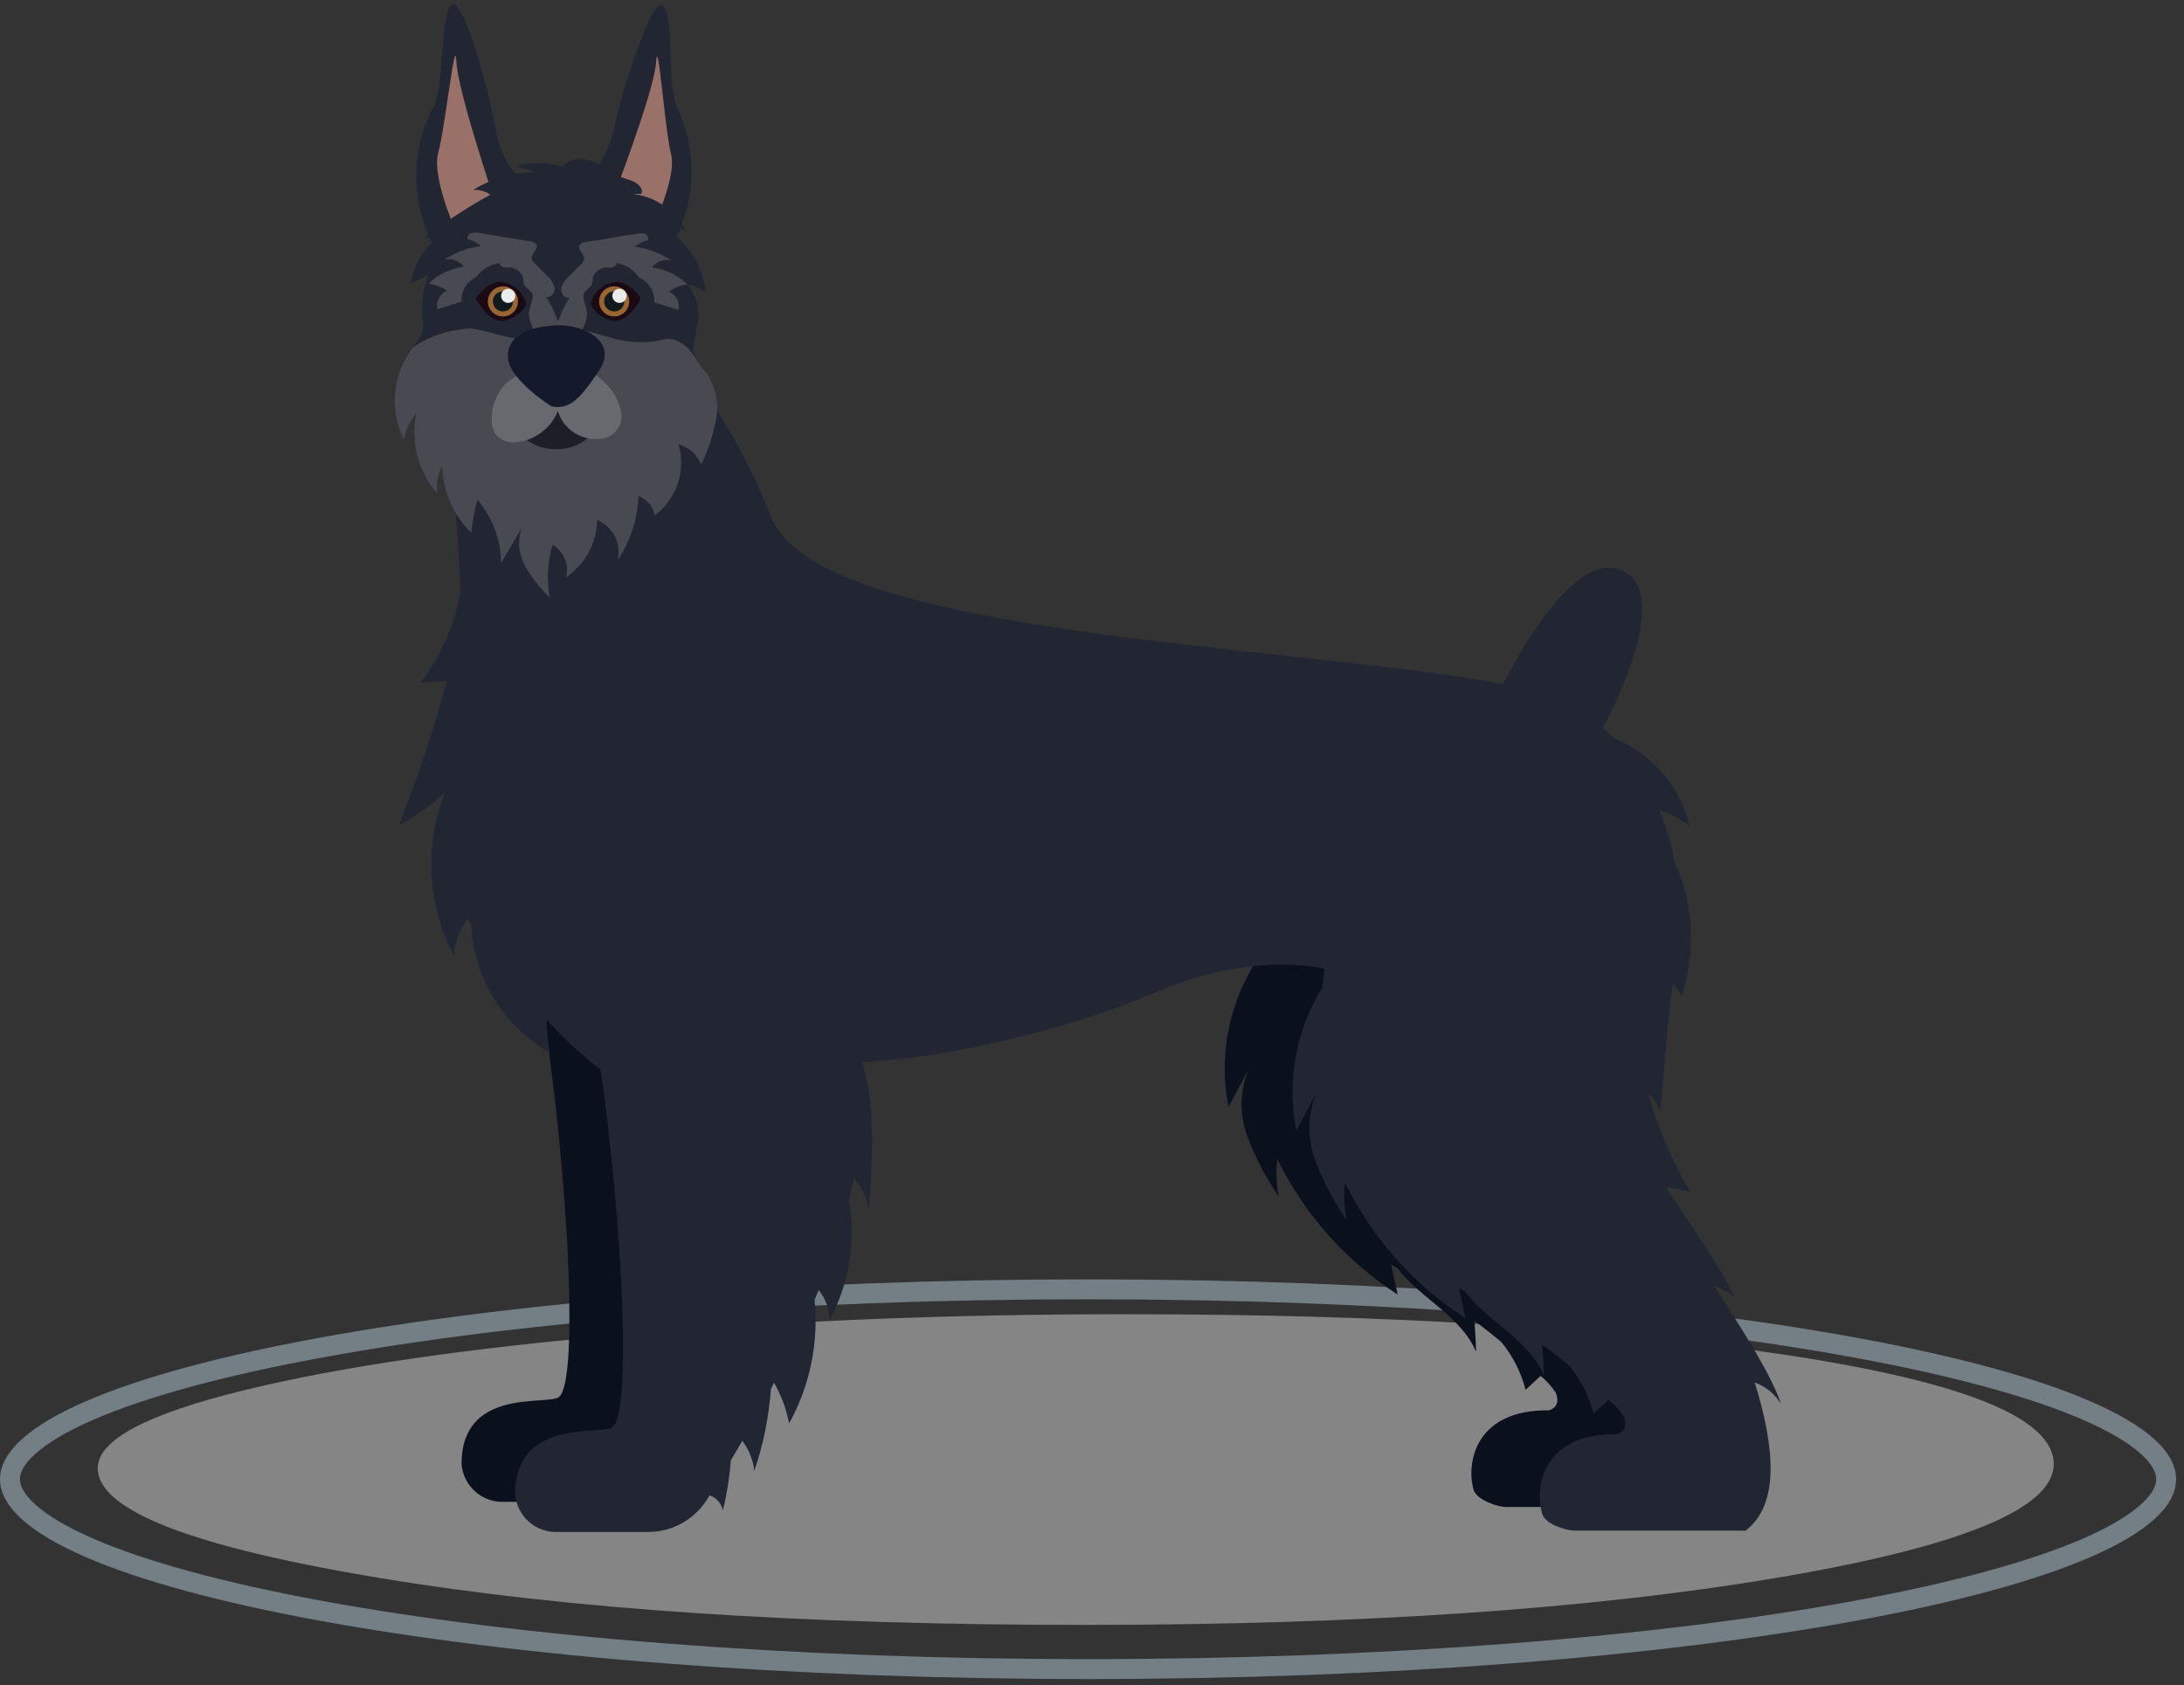 <svg width="219" height="169" viewBox="0 0 219 169" fill="none" xmlns="http://www.w3.org/2000/svg">
<rect x="0" y="0" width="219" height="169" fill="#333333" stroke="none"/>
<path d="M217.213 148.342C217.213 149.329 216.672 150.431 215.328 151.637C213.988 152.84 211.954 154.048 209.241 155.226C203.822 157.579 195.918 159.722 186.076 161.53C166.407 165.143 139.194 167.384 109.107 167.384C79.019 167.384 51.806 165.143 32.137 161.53C22.295 159.722 14.392 157.579 8.972 155.226C6.259 154.048 4.225 152.84 2.885 151.637C1.541 150.431 1 149.329 1 148.342C1 147.355 1.541 146.253 2.885 145.047C4.225 143.844 6.259 142.636 8.972 141.458C14.392 139.104 22.295 136.962 32.137 135.154C51.806 131.541 79.019 129.3 109.107 129.3C139.194 129.3 166.407 131.541 186.076 135.154C195.918 136.962 203.822 139.104 209.241 141.458C211.954 142.636 213.988 143.844 215.328 145.047C216.672 146.253 217.213 147.355 217.213 148.342Z" stroke="#737E85" stroke-width="2"/>
<g opacity="0.4">
<path d="M38.057 158.246C19.216 155.121 9.797 151.451 9.801 147.237C9.801 144.428 14.653 141.832 24.359 139.448C34.064 137.065 46.874 135.191 62.789 133.828C78.714 132.454 95.502 131.778 113.155 131.798C139.07 131.798 161.012 133.153 178.98 135.863C196.949 138.573 205.935 142.223 205.938 146.815C205.938 151.302 196.629 155.119 178.079 158.246C159.528 161.373 136.414 162.954 108.735 162.954C80.474 162.954 56.914 161.385 38.057 158.246Z" fill="white"/>
</g>
<g clip-path="url(#clip0_158_4194)">
<path d="M171.862 138.386C170.791 134.808 165.552 127.304 165.219 126.564C165.965 126.822 166.656 127.217 167.258 127.727C165.914 124.707 160.796 117.46 160.388 116.66C161.195 116.744 161.993 116.896 162.774 117.113C160.953 114.039 159.542 110.74 158.577 107.3C159.145 107.756 159.565 108.371 159.784 109.066C160.026 105.941 160.796 96.837 161.068 96.203L161.913 97.471C163.015 94.24 163.167 90.761 162.351 87.446H120.395V94.391C122.279 94.254 124.174 94.376 126.026 94.754C125.92 95.403 125.875 96.022 125.8 96.656C123.149 100.935 122.216 106.059 123.188 110.999L125.196 107.239C124.318 109.38 124.274 111.772 125.075 113.943C125.867 116.081 126.928 118.11 128.23 119.982C127.976 118.75 127.925 117.485 128.079 116.238C130.796 121.78 134.972 126.478 140.157 129.825L139.493 126.806L140.097 127.153C142.377 130.173 146.513 131.984 148.008 135.563C148.008 134.521 147.903 133.479 147.842 132.437C148.778 133.147 149.669 133.872 150.514 134.551C151.685 135.957 152.526 137.608 152.975 139.382L154.485 137.978C155.069 138.458 155.578 139.023 155.995 139.654C156.629 141.164 155.3 141.436 155.3 141.436C148.023 141.36 146.997 146.569 147.752 149.377C148.053 150.419 150.152 151.128 151.028 151.128H168.164C171.621 148.516 171.062 142.628 169.069 136.257C170.229 136.603 171.222 137.36 171.862 138.386Z" fill="#0B101D"/>
<path d="M81.774 118.306C82.227 112.463 82.589 106.318 80.264 100.989C79.102 90.843 75.992 81.075 73.802 77.421C73.802 77.421 66.389 68.619 59.444 73.556C52.499 78.493 50.658 85.015 53.405 96.339C56.153 107.662 58.569 138.371 56.017 140.122C54.794 140.952 46.279 139.141 46.279 146.825C46.364 147.889 46.859 148.879 47.658 149.585C48.458 150.292 49.501 150.661 50.567 150.615H59.626C60.804 150.618 61.964 150.321 62.996 149.754C64.029 149.186 64.9 148.365 65.529 147.369L65.801 146.931C66.137 147.043 66.439 147.241 66.674 147.506C66.91 147.771 67.072 148.093 67.144 148.441C67.55 146.791 67.813 145.108 67.929 143.413L69.092 141.466C69.743 142.354 70.159 143.393 70.3 144.485C71.187 141.826 71.74 139.067 71.945 136.272L72.278 135.668C72.996 136.937 73.506 138.313 73.787 139.744C75.887 135.966 76.777 131.634 76.339 127.334C76.49 127.002 76.626 126.685 76.761 126.353C77.449 127.211 77.831 128.273 77.849 129.372C79.799 125.711 80.489 121.508 79.811 117.415C79.992 116.63 80.143 115.905 80.249 115.15C81.08 116.013 81.614 117.118 81.774 118.306Z" fill="#0B101D"/>
<path d="M149.714 70.628C149.714 70.628 156.569 55.53 162.125 57.04C167.681 58.55 162.819 69.541 159.664 74.93C156.508 80.32 148.718 72.636 149.714 70.628Z" fill="#222632"/>
<path d="M87.119 121.385C87.572 115.542 87.934 109.413 85.609 104.068C84.462 93.923 81.351 84.17 79.147 80.501C79.147 80.501 71.749 71.714 64.804 76.651C57.859 81.588 56.002 88.11 58.765 99.433C61.528 110.757 63.944 141.45 61.392 143.141C60.154 143.971 51.654 142.16 51.654 149.844C51.736 150.907 52.227 151.896 53.024 152.603C53.821 153.311 54.862 153.68 55.927 153.634H64.986C66.164 153.635 67.323 153.338 68.355 152.771C69.387 152.203 70.259 151.383 70.889 150.388L71.145 149.965C71.484 150.074 71.787 150.272 72.023 150.537C72.259 150.803 72.42 151.126 72.489 151.475C72.89 149.823 73.158 148.142 73.289 146.447L74.437 144.485C75.098 145.367 75.515 146.409 75.644 147.504C76.543 144.848 77.101 142.088 77.305 139.291L77.622 138.672C78.341 139.941 78.851 141.317 79.132 142.748C81.217 138.965 82.107 134.638 81.684 130.338L82.091 129.372C82.786 130.227 83.174 131.29 83.193 132.391C85.147 128.725 85.832 124.515 85.141 120.419C85.322 119.649 85.488 118.909 85.594 118.154C86.431 119.043 86.965 120.174 87.119 121.385Z" fill="#222632"/>
<path d="M178.579 140.786C177.492 137.223 172.269 129.719 171.921 128.965C172.668 129.219 173.36 129.614 173.96 130.127C172.631 127.108 167.498 119.876 167.105 119.076C167.905 119.16 168.698 119.307 169.476 119.513C167.66 116.439 166.254 113.139 165.294 109.7C165.859 110.165 166.279 110.784 166.501 111.481C166.743 108.356 167.513 99.237 167.77 98.618L168.63 99.871C170.1 95.469 169.847 90.673 167.921 86.45C167.585 84.674 167.079 82.935 166.411 81.256C167.498 81.613 168.519 82.149 169.43 82.841C168.959 80.879 168.029 79.057 166.717 77.525C165.404 75.992 163.747 74.792 161.881 74.024C158.977 71.225 155.292 69.373 151.313 68.71C129.799 64.543 81.668 63.954 77.259 51.68C75.178 46.411 72.385 41.453 68.955 36.944C67.446 38.454 68.955 39.39 67.446 40.87C64.32 43.889 61.859 45.746 57.481 46.033C56.829 46.07 56.178 45.934 55.594 45.641C51.689 45.246 47.914 44.016 44.527 42.032C44.527 42.832 44.678 43.663 44.814 44.523C45.585 49.446 46.034 54.413 46.158 59.395C45.569 62.686 44.209 65.79 42.187 68.453L44.799 68.302C43.488 73.21 41.885 78.034 39.998 82.751C41.687 81.879 43.243 80.771 44.618 79.459C43.578 82.09 43.12 84.915 43.273 87.74C43.427 90.564 44.19 93.323 45.509 95.825C45.613 94.484 46.089 93.198 46.883 92.111L47.26 92.775C47.392 95.4 48.184 97.948 49.561 100.186C50.939 102.423 52.858 104.278 55.141 105.578C54.932 104.473 54.821 103.351 54.809 102.227C56.743 104.438 58.944 106.4 61.361 108.069C63.55 108.99 59.036 101.472 72.458 105.337C85.88 109.202 106.292 103.631 116.015 99.464C125.738 95.297 132.818 97.154 132.818 97.154C132.728 97.803 132.668 98.422 132.592 99.041C129.94 103.326 129.007 108.455 129.98 113.399L132.003 109.624C131.122 111.763 131.073 114.155 131.867 116.328C132.669 118.465 133.734 120.493 135.038 122.367C134.777 121.136 134.726 119.87 134.887 118.623C137.599 124.168 141.776 128.867 146.965 132.211L146.301 129.191L146.889 129.523C149.184 132.543 153.321 134.37 154.816 137.948C154.816 136.906 154.695 135.864 154.65 134.822C155.571 135.532 156.477 136.242 157.322 136.936C158.498 138.339 159.339 139.991 159.783 141.767L161.293 140.363C161.877 140.837 162.387 141.397 162.802 142.024C163.452 143.534 162.123 143.821 162.123 143.821C154.755 143.73 153.789 149.09 154.665 151.868C154.967 152.849 157.035 153.498 157.911 153.498H175.032C178.504 150.886 177.945 145.013 175.952 138.642C177.049 139.033 177.977 139.79 178.579 140.786Z" fill="#222632"/>
<path d="M58.992 17.529C58.992 17.529 60.728 16.683 61.68 12.426C62.631 8.168 65.605 -0.905 66.601 0.665C67.598 2.235 66.873 8.304 67.855 10.735C69.018 13.133 69.515 15.799 69.295 18.455C69.074 21.111 68.144 23.659 66.601 25.833C66.601 25.833 60.336 17.65 58.992 17.529Z" fill="#222632"/>
<path d="M61.06 20.941C61.06 20.941 65.59 9.3 65.786 6.266C65.982 3.231 66.632 12.818 67.296 15.475C67.96 18.133 64.714 24.534 64.276 24.821C63.839 25.108 61.06 20.941 61.06 20.941Z" fill="#9A7168"/>
<path d="M52.107 17.725C52.107 17.725 50.401 16.819 49.616 12.531C48.831 8.243 46.219 -0.951 45.162 0.589C44.105 2.129 44.589 8.138 43.532 10.584C42.259 12.94 41.645 15.597 41.757 18.273C41.869 20.949 42.701 23.545 44.166 25.787C44.166 25.787 50.764 17.8 52.107 17.725Z" fill="#222632"/>
<path d="M49.903 21.047C49.903 21.047 45.887 9.226 45.767 6.191C45.646 3.156 44.665 12.698 43.94 15.34C43.215 17.982 46.174 24.535 46.627 24.791C47.08 25.048 49.903 21.047 49.903 21.047Z" fill="#9A7168"/>
<path d="M50.249 56.466L52.288 52.978C52.082 53.61 52.01 54.277 52.078 54.937C52.145 55.598 52.351 56.237 52.68 56.813C53.352 57.96 54.174 59.011 55.126 59.938C54.808 58.17 54.901 56.351 55.398 54.624C55.952 54.942 56.386 55.434 56.631 56.024C56.877 56.614 56.921 57.268 56.757 57.885C57.702 57.254 58.48 56.402 59.022 55.402C59.564 54.402 59.854 53.285 59.867 52.148C60.636 52.458 61.268 53.034 61.647 53.772C62.027 54.509 62.129 55.358 61.935 56.164C63.219 54.264 63.942 52.04 64.018 49.748C64.434 49.903 64.804 50.162 65.092 50.501C65.38 50.839 65.577 51.245 65.664 51.68C66.735 50.873 67.536 49.759 67.959 48.486C68.382 47.213 68.409 45.842 68.034 44.554C68.543 44.696 69.013 44.951 69.408 45.302C69.803 45.653 70.113 46.089 70.314 46.577C71.024 45.107 71.532 43.548 71.824 41.942C71.964 41.135 71.942 40.307 71.758 39.509C71.574 38.71 71.232 37.956 70.752 37.292C70.392 36.905 70.068 36.486 69.786 36.039C69.167 34.816 69.876 33.382 70.012 32.008C70.13 30.771 69.762 29.536 68.986 28.566C69.623 28.657 70.229 28.901 70.752 29.275C70.595 27.838 70.076 26.464 69.245 25.281C68.413 24.098 67.296 23.145 65.996 22.511C66.954 22.391 67.925 22.604 68.744 23.115C68.229 22.122 67.48 21.27 66.562 20.631C65.644 19.992 64.585 19.585 63.475 19.447H64.29C64.592 18.873 63.867 18.299 63.248 18.088C62.139 17.694 60.997 17.396 59.836 17.197L60.788 16.835C60.108 16.419 59.363 16.122 58.583 15.959C58.19 15.888 57.785 15.922 57.408 16.057C57.032 16.192 56.698 16.424 56.439 16.729C54.888 16.231 53.22 16.231 51.669 16.729C52.317 16.76 52.946 16.958 53.495 17.303C51.356 17.296 49.26 17.904 47.456 19.054C48.067 19.01 48.674 19.175 49.178 19.522C46.816 20.809 44.569 22.294 42.459 23.961L44.452 23.553C43.566 24.067 42.812 24.779 42.246 25.633C41.68 26.486 41.319 27.459 41.191 28.475L42.942 27.584C42.429 28.967 42.233 30.448 42.368 31.917C42.436 32.352 42.436 32.796 42.368 33.231C42.155 33.792 41.831 34.305 41.417 34.74C40.397 36.046 39.768 37.614 39.603 39.263C39.437 40.911 39.742 42.573 40.481 44.056C40.65 43.068 41.083 42.145 41.734 41.383C41.429 42.804 41.461 44.276 41.828 45.681C42.196 47.087 42.887 48.386 43.848 49.476C43.69 48.528 43.855 47.556 44.316 46.713C44.382 49.227 45.428 51.616 47.23 53.371C47.353 52.25 47.56 51.14 47.849 50.05C49.378 51.84 50.227 54.112 50.249 56.466Z" fill="#222632"/>
<path d="M59.219 30.528C59.344 29.919 59.666 29.369 60.136 28.963C60.605 28.556 61.196 28.315 61.816 28.278C63.22 28.278 64.276 29.924 64.276 29.924C64.276 29.924 63.174 32.189 61.634 32.189C61.127 32.129 60.642 31.947 60.221 31.657C59.8 31.368 59.456 30.98 59.219 30.528Z" fill="#1A0A14"/>
<path d="M61.588 31.736C62.422 31.736 63.098 31.06 63.098 30.227C63.098 29.393 62.422 28.717 61.588 28.717C60.754 28.717 60.078 29.393 60.078 30.227C60.078 31.06 60.754 31.736 61.588 31.736Z" fill="#996633"/>
<path d="M61.588 31.238C62.146 31.238 62.599 30.785 62.599 30.226C62.599 29.668 62.146 29.215 61.588 29.215C61.029 29.215 60.576 29.668 60.576 30.226C60.576 30.785 61.029 31.238 61.588 31.238Z" fill="#111B1D"/>
<path d="M62.827 29.668C62.827 29.808 62.786 29.945 62.708 30.062C62.63 30.178 62.519 30.27 62.389 30.323C62.26 30.377 62.117 30.391 61.979 30.364C61.842 30.336 61.715 30.269 61.616 30.169C61.517 30.07 61.449 29.944 61.422 29.806C61.395 29.668 61.408 29.526 61.462 29.396C61.516 29.266 61.607 29.156 61.724 29.078C61.84 29 61.977 28.958 62.118 28.958C62.211 28.958 62.303 28.976 62.389 29.012C62.475 29.048 62.554 29.1 62.62 29.166C62.685 29.232 62.738 29.31 62.773 29.396C62.809 29.482 62.827 29.574 62.827 29.668Z" fill="#EBEBEB"/>
<path d="M52.771 30.528C52.64 29.919 52.314 29.37 51.843 28.964C51.371 28.558 50.78 28.317 50.159 28.278C48.755 28.278 47.713 29.924 47.713 29.924C47.713 29.924 48.815 32.189 50.34 32.189C50.849 32.129 51.336 31.947 51.76 31.657C52.183 31.368 52.53 30.981 52.771 30.528Z" fill="#1A0A14"/>
<path d="M50.432 31.736C51.266 31.736 51.941 31.06 51.941 30.227C51.941 29.393 51.266 28.717 50.432 28.717C49.598 28.717 48.922 29.393 48.922 30.227C48.922 31.06 49.598 31.736 50.432 31.736Z" fill="#996633"/>
<path d="M50.431 31.238C50.99 31.238 51.443 30.785 51.443 30.226C51.443 29.668 50.99 29.215 50.431 29.215C49.873 29.215 49.42 29.668 49.42 30.226C49.42 30.785 49.873 31.238 50.431 31.238Z" fill="#111B1D"/>
<path d="M51.669 29.668C51.669 29.808 51.627 29.945 51.55 30.062C51.472 30.178 51.361 30.27 51.231 30.323C51.102 30.377 50.959 30.391 50.821 30.364C50.684 30.336 50.557 30.269 50.458 30.169C50.359 30.07 50.291 29.944 50.264 29.806C50.236 29.668 50.25 29.526 50.304 29.396C50.358 29.266 50.449 29.156 50.565 29.078C50.682 29 50.819 28.958 50.96 28.958C51.148 28.958 51.328 29.033 51.461 29.166C51.594 29.299 51.669 29.479 51.669 29.668Z" fill="#EBEBEB"/>
<path d="M66.555 34.046C64.883 34.451 63.134 34.41 61.483 33.925C59.429 33.397 57.165 32.415 55.262 33.472C54.953 33.667 54.63 33.839 54.296 33.986C53.839 34.136 53.354 34.182 52.877 34.121C50.944 33.971 49.118 33.216 47.2 32.929C45.148 33.032 43.16 33.672 41.433 34.786C40.413 36.092 39.784 37.66 39.618 39.308C39.453 40.957 39.757 42.618 40.497 44.101C40.665 43.113 41.098 42.19 41.75 41.429C41.445 42.849 41.477 44.321 41.844 45.726C42.211 47.132 42.903 48.431 43.864 49.521C43.706 48.574 43.871 47.601 44.332 46.758C44.398 49.273 45.443 51.662 47.245 53.416C47.369 52.295 47.576 51.185 47.864 50.095C49.378 51.876 50.222 54.129 50.25 56.466L52.288 52.978C52.082 53.61 52.011 54.277 52.078 54.937C52.146 55.598 52.351 56.237 52.681 56.813C53.352 57.96 54.175 59.011 55.127 59.938C54.808 58.169 54.901 56.351 55.398 54.624C55.952 54.942 56.386 55.434 56.632 56.024C56.877 56.613 56.922 57.268 56.757 57.885C57.703 57.254 58.481 56.401 59.023 55.402C59.565 54.402 59.855 53.285 59.867 52.148C60.636 52.458 61.268 53.034 61.648 53.772C62.028 54.509 62.13 55.358 61.935 56.164C63.22 54.264 63.942 52.04 64.019 49.748C64.435 49.903 64.804 50.162 65.092 50.5C65.38 50.839 65.577 51.245 65.665 51.68C66.736 50.873 67.536 49.759 67.96 48.486C68.383 47.213 68.409 45.842 68.035 44.554C68.544 44.696 69.014 44.951 69.409 45.302C69.804 45.653 70.114 46.089 70.315 46.577C71.025 45.107 71.532 43.548 71.825 41.942C71.965 41.135 71.942 40.307 71.758 39.509C71.574 38.71 71.232 37.956 70.752 37.292C70.392 36.905 70.069 36.486 69.786 36.039C69.243 34.907 67.808 33.699 66.555 34.046Z" fill="#494A51"/>
<path d="M61.754 26.376C61.95 26.648 61.422 26.844 61.075 26.829C60.736 26.784 60.391 26.854 60.098 27.03C59.804 27.205 59.579 27.475 59.459 27.796C59.444 28.019 59.414 28.241 59.369 28.46C59.218 28.867 58.719 29.064 58.538 29.456C58.357 29.849 58.78 30.694 58.855 31.328C58.976 32.355 57.965 33.367 58.372 34.348C57.493 34.562 56.588 34.648 55.685 34.605C55.685 34.106 55.217 31.781 56.017 32.129C56.295 31.324 56.665 30.554 57.119 29.834C56.666 29.985 56.228 29.441 56.274 28.973C56.384 28.494 56.649 28.064 57.029 27.75L58.297 26.467C58.427 26.356 58.522 26.209 58.569 26.044C58.674 25.531 57.904 25.108 58.1 24.625C58.191 24.384 58.508 24.308 58.78 24.263L63.838 23.447C64.095 23.378 64.365 23.378 64.623 23.447C64.751 23.486 64.86 23.571 64.93 23.685C64.999 23.799 65.024 23.935 65 24.066C64.506 24.188 64.047 24.42 63.656 24.746C64.968 24.918 66.223 25.388 67.325 26.12C66.965 26.03 66.585 26.049 66.236 26.176C65.886 26.302 65.582 26.529 65.362 26.829C66.708 26.982 67.963 27.583 68.925 28.535C68.258 28.6 67.622 28.845 67.084 29.245C67.431 29.394 67.716 29.659 67.89 29.995C68.063 30.331 68.114 30.717 68.035 31.087L65.604 30.317C65.638 29.799 65.511 29.283 65.241 28.84C64.971 28.397 64.57 28.048 64.094 27.841C63.832 27.443 63.487 27.107 63.084 26.854C62.68 26.601 62.226 26.438 61.754 26.376Z" fill="#494A51"/>
<path d="M50.159 26.377C49.948 26.648 50.476 26.845 50.824 26.829C51.162 26.784 51.507 26.855 51.8 27.03C52.094 27.206 52.319 27.476 52.439 27.796C52.454 28.019 52.484 28.241 52.529 28.46C52.681 28.868 53.179 29.064 53.375 29.456C53.571 29.849 53.118 30.695 53.043 31.329C52.922 32.355 53.949 33.367 53.526 34.348C54.404 34.535 55.303 34.596 56.198 34.529C56.198 34.031 55.383 32.038 55.881 32.053C55.592 31.251 55.217 30.481 54.764 29.758C55.217 29.909 55.67 29.366 55.609 28.898C55.504 28.42 55.244 27.99 54.87 27.675L53.601 26.392C53.467 26.282 53.367 26.135 53.315 25.969C53.224 25.456 53.994 25.033 53.798 24.55C53.692 24.308 53.375 24.233 53.103 24.187L48.061 23.372C47.798 23.304 47.523 23.304 47.26 23.372C47.134 23.413 47.027 23.499 46.958 23.612C46.889 23.726 46.862 23.86 46.883 23.991C47.379 24.106 47.84 24.339 48.227 24.671C46.916 24.846 45.661 25.315 44.558 26.044C44.919 25.954 45.298 25.974 45.647 26.1C45.997 26.227 46.301 26.454 46.521 26.754C45.181 26.91 43.931 27.511 42.973 28.46C43.64 28.525 44.277 28.77 44.815 29.17C44.463 29.314 44.175 29.578 44.001 29.916C43.826 30.253 43.778 30.642 43.863 31.012L46.279 30.242C46.247 29.724 46.375 29.209 46.645 28.767C46.915 28.324 47.314 27.974 47.789 27.765C48.059 27.375 48.411 27.049 48.821 26.809C49.23 26.569 49.687 26.422 50.159 26.377Z" fill="#494A51"/>
<path d="M59.776 42.214C59.776 43.724 57.98 45.052 55.791 45.052C53.601 45.052 51.805 43.784 51.805 42.214C51.805 40.644 53.586 39.36 55.791 39.36C57.995 39.36 59.776 40.568 59.776 42.214Z" fill="#1D1E27"/>
<path d="M51.942 44.327C52.822 44.208 53.654 43.859 54.357 43.316C55.059 42.773 55.606 42.054 55.943 41.232C56.193 42.056 56.707 42.776 57.405 43.28C58.103 43.784 58.947 44.046 59.808 44.025C60.188 44.061 60.572 44 60.923 43.849C61.274 43.699 61.583 43.463 61.819 43.163C62.056 42.863 62.215 42.508 62.28 42.132C62.345 41.755 62.315 41.368 62.193 41.006C61.947 39.952 61.377 39.002 60.562 38.288C60.217 37.946 59.832 37.647 59.415 37.398C58.345 36.881 57.157 36.657 55.973 36.748C54.104 36.615 52.256 37.204 50.809 38.394C50.31 38.891 49.919 39.485 49.659 40.139C49.399 40.794 49.277 41.495 49.3 42.199C49.311 42.655 49.435 43.101 49.662 43.497C49.924 43.837 50.278 44.096 50.681 44.243C51.085 44.39 51.522 44.419 51.942 44.327Z" fill="#68696F"/>
<path d="M55.294 40.749C55.294 40.749 51.187 38.183 50.945 35.963C50.704 33.744 52.968 32.748 55.792 32.627C58.615 32.506 61.997 34.318 60.08 37.156C58.162 39.994 57.136 41.127 55.294 40.749Z" fill="#14192C"/>
</g>
<defs>
<clipPath id="clip0_158_4194">
<rect width="139.004" height="153.226" fill="white" transform="translate(39.576 0.408)"/>
</clipPath>
</defs>
</svg>
